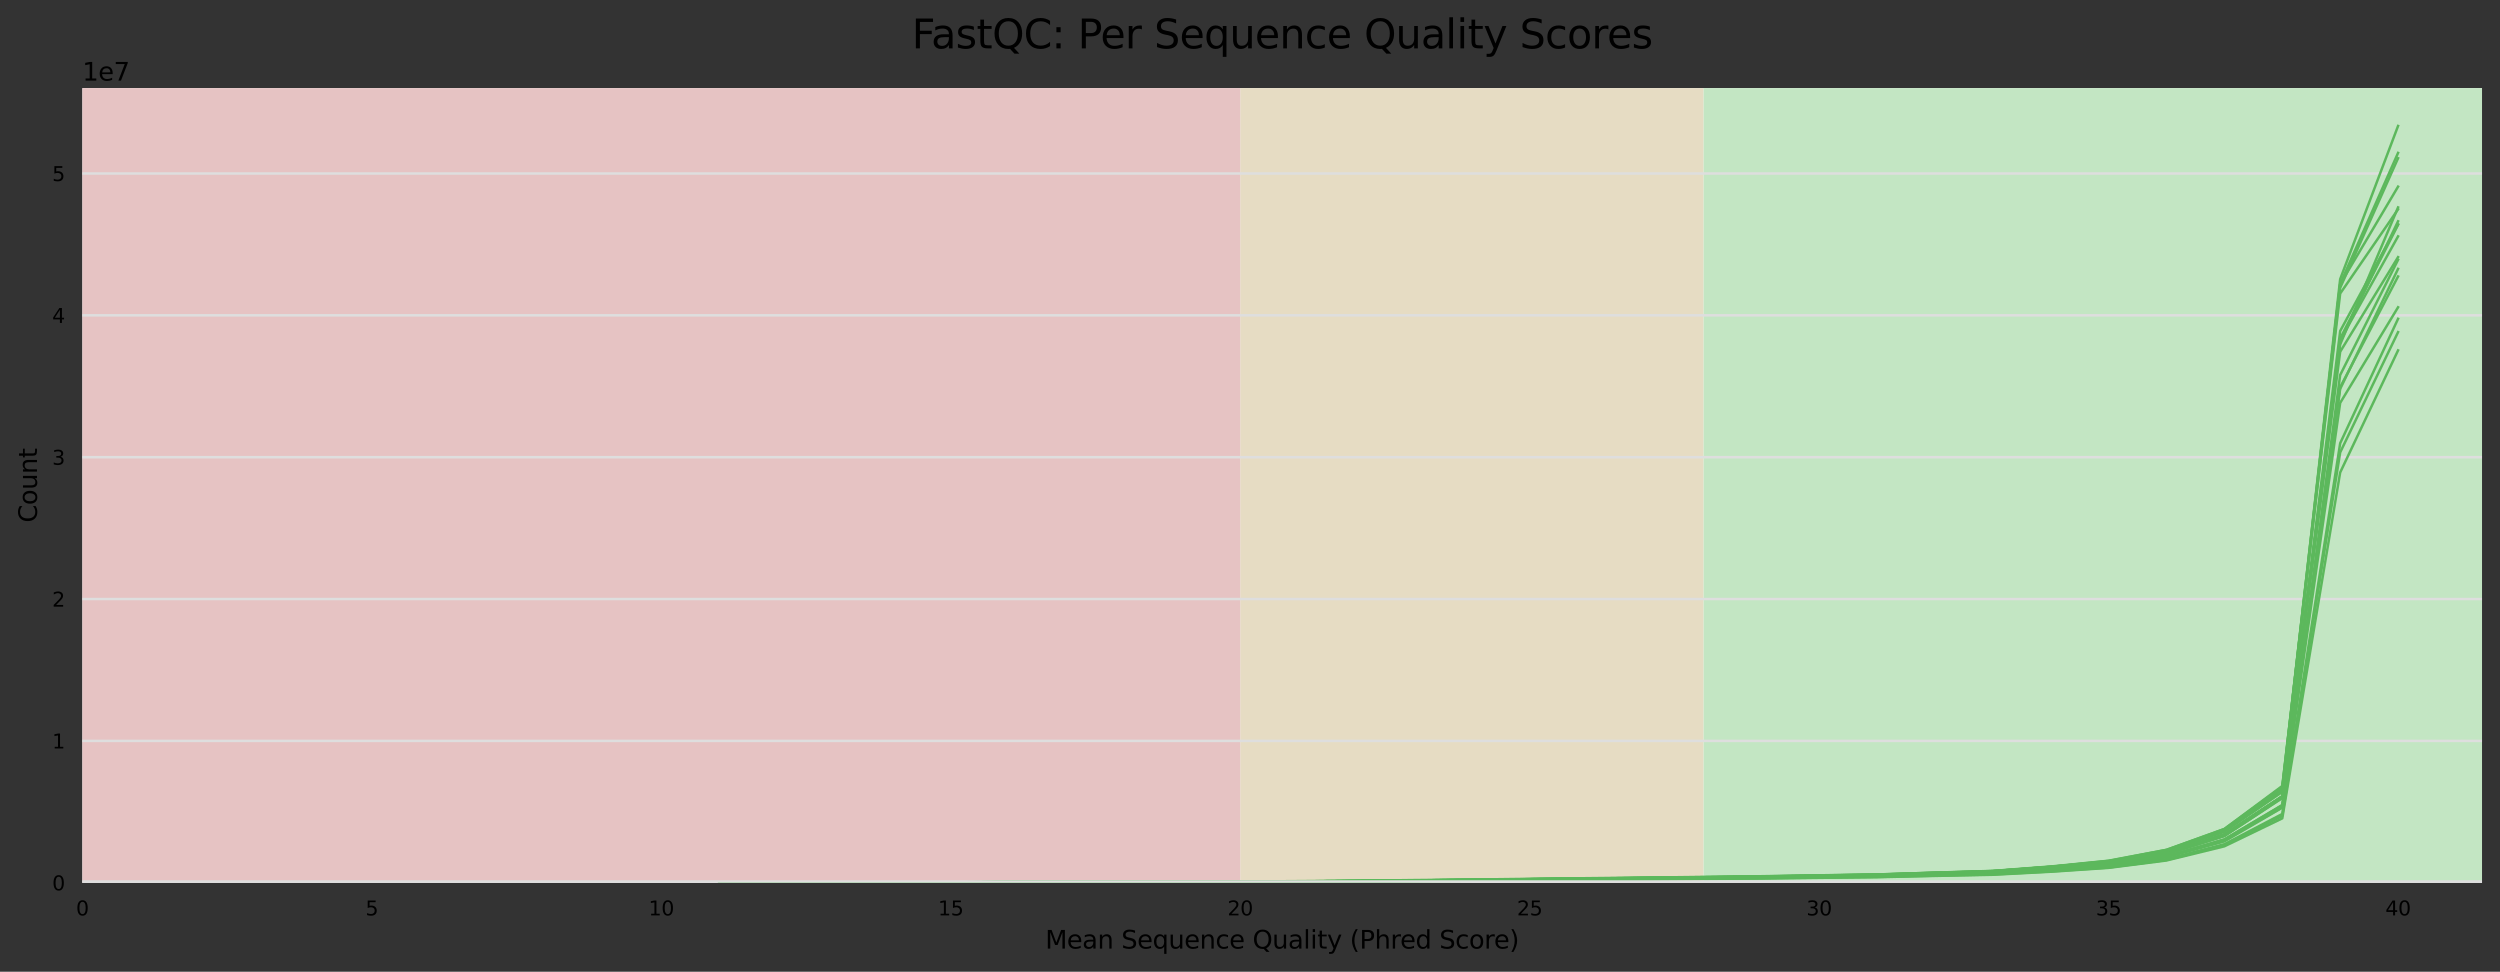 <?xml version="1.0" encoding="utf-8" standalone="no"?>
<!DOCTYPE svg PUBLIC "-//W3C//DTD SVG 1.1//EN"
  "http://www.w3.org/Graphics/SVG/1.1/DTD/svg11.dtd">
<svg xmlns:xlink="http://www.w3.org/1999/xlink" width="1000.358pt" height="388.845pt" viewBox="0 0 1000.358 388.845" xmlns="http://www.w3.org/2000/svg" version="1.1">
 <rect x="0" y="0" width="1000.358" height="388.845" fill="#333333" stroke="none"/>
 <defs>
  <style type="text/css">*{stroke-linejoin: round; stroke-linecap: butt}</style>
 </defs>
 <g id="figure_1">
  <g id="axes_1">
   <g id="patch_1">
    <path d="M 32.968 353.224 
L 993.158 353.224 
L 993.158 35.256 
L 32.968 35.256 
z
" style="fill: #ffffff"/>
   </g>
   <g id="patch_2">
    <path d="M 681.589 353.224 
L 2349.47 353.224 
L 2349.47 35.256 
L 681.589 35.256 
z
" clip-path="url(#p861a01befb)" style="fill: #c3e6c3"/>
   </g>
   <g id="patch_3">
    <path d="M 496.268 353.224 
L 681.589 353.224 
L 681.589 35.256 
L 496.268 35.256 
z
" clip-path="url(#p861a01befb)" style="fill: #e6dcc3"/>
   </g>
   <g id="patch_4">
    <path d="M 32.968 353.224 
L 496.268 353.224 
L 496.268 35.256 
L 32.968 35.256 
z
" clip-path="url(#p861a01befb)" style="fill: #e6c3c3"/>
   </g>
   <g id="matplotlib.axis_1">
    <g id="xtick_1">
     <g id="text_1">
      <!-- 0 -->
      <g transform="translate(30.423 366.303) scale(0.08 -0.08)">
       <defs>
        <path id="DejaVuSans-30" d="M 2034 4250 
Q 1547 4250 1301 3770 
Q 1056 3291 1056 2328 
Q 1056 1369 1301 889 
Q 1547 409 2034 409 
Q 2525 409 2770 889 
Q 3016 1369 3016 2328 
Q 3016 3291 2770 3770 
Q 2525 4250 2034 4250 
z
M 2034 4750 
Q 2819 4750 3233 4129 
Q 3647 3509 3647 2328 
Q 3647 1150 3233 529 
Q 2819 -91 2034 -91 
Q 1250 -91 836 529 
Q 422 1150 422 2328 
Q 422 3509 836 4129 
Q 1250 4750 2034 4750 
z
" transform="scale(0.016)"/>
       </defs>
       <use xlink:href="#DejaVuSans-30"/>
      </g>
     </g>
    </g>
    <g id="xtick_2">
     <g id="text_2">
      <!-- 5 -->
      <g transform="translate(146.248 366.303) scale(0.08 -0.08)">
       <defs>
        <path id="DejaVuSans-35" d="M 691 4666 
L 3169 4666 
L 3169 4134 
L 1269 4134 
L 1269 2991 
Q 1406 3038 1543 3061 
Q 1681 3084 1819 3084 
Q 2600 3084 3056 2656 
Q 3513 2228 3513 1497 
Q 3513 744 3044 326 
Q 2575 -91 1722 -91 
Q 1428 -91 1123 -41 
Q 819 9 494 109 
L 494 744 
Q 775 591 1075 516 
Q 1375 441 1709 441 
Q 2250 441 2565 725 
Q 2881 1009 2881 1497 
Q 2881 1984 2565 2268 
Q 2250 2553 1709 2553 
Q 1456 2553 1204 2497 
Q 953 2441 691 2322 
L 691 4666 
z
" transform="scale(0.016)"/>
       </defs>
       <use xlink:href="#DejaVuSans-35"/>
      </g>
     </g>
    </g>
    <g id="xtick_3">
     <g id="text_3">
      <!-- 10 -->
      <g transform="translate(259.528 366.303) scale(0.08 -0.08)">
       <defs>
        <path id="DejaVuSans-31" d="M 794 531 
L 1825 531 
L 1825 4091 
L 703 3866 
L 703 4441 
L 1819 4666 
L 2450 4666 
L 2450 531 
L 3481 531 
L 3481 0 
L 794 0 
L 794 531 
z
" transform="scale(0.016)"/>
       </defs>
       <use xlink:href="#DejaVuSans-31"/>
       <use xlink:href="#DejaVuSans-30" x="63.623"/>
      </g>
     </g>
    </g>
    <g id="xtick_4">
     <g id="text_4">
      <!-- 15 -->
      <g transform="translate(375.353 366.303) scale(0.08 -0.08)">
       <use xlink:href="#DejaVuSans-31"/>
       <use xlink:href="#DejaVuSans-35" x="63.623"/>
      </g>
     </g>
    </g>
    <g id="xtick_5">
     <g id="text_5">
      <!-- 20 -->
      <g transform="translate(491.178 366.303) scale(0.08 -0.08)">
       <defs>
        <path id="DejaVuSans-32" d="M 1228 531 
L 3431 531 
L 3431 0 
L 469 0 
L 469 531 
Q 828 903 1448 1529 
Q 2069 2156 2228 2338 
Q 2531 2678 2651 2914 
Q 2772 3150 2772 3378 
Q 2772 3750 2511 3984 
Q 2250 4219 1831 4219 
Q 1534 4219 1204 4116 
Q 875 4013 500 3803 
L 500 4441 
Q 881 4594 1212 4672 
Q 1544 4750 1819 4750 
Q 2544 4750 2975 4387 
Q 3406 4025 3406 3419 
Q 3406 3131 3298 2873 
Q 3191 2616 2906 2266 
Q 2828 2175 2409 1742 
Q 1991 1309 1228 531 
z
" transform="scale(0.016)"/>
       </defs>
       <use xlink:href="#DejaVuSans-32"/>
       <use xlink:href="#DejaVuSans-30" x="63.623"/>
      </g>
     </g>
    </g>
    <g id="xtick_6">
     <g id="text_6">
      <!-- 25 -->
      <g transform="translate(607.004 366.303) scale(0.08 -0.08)">
       <use xlink:href="#DejaVuSans-32"/>
       <use xlink:href="#DejaVuSans-35" x="63.623"/>
      </g>
     </g>
    </g>
    <g id="xtick_7">
     <g id="text_7">
      <!-- 30 -->
      <g transform="translate(722.829 366.303) scale(0.08 -0.08)">
       <defs>
        <path id="DejaVuSans-33" d="M 2597 2516 
Q 3050 2419 3304 2112 
Q 3559 1806 3559 1356 
Q 3559 666 3084 287 
Q 2609 -91 1734 -91 
Q 1441 -91 1130 -33 
Q 819 25 488 141 
L 488 750 
Q 750 597 1062 519 
Q 1375 441 1716 441 
Q 2309 441 2620 675 
Q 2931 909 2931 1356 
Q 2931 1769 2642 2001 
Q 2353 2234 1838 2234 
L 1294 2234 
L 1294 2753 
L 1863 2753 
Q 2328 2753 2575 2939 
Q 2822 3125 2822 3475 
Q 2822 3834 2567 4026 
Q 2313 4219 1838 4219 
Q 1578 4219 1281 4162 
Q 984 4106 628 3988 
L 628 4550 
Q 988 4650 1302 4700 
Q 1616 4750 1894 4750 
Q 2613 4750 3031 4423 
Q 3450 4097 3450 3541 
Q 3450 3153 3228 2886 
Q 3006 2619 2597 2516 
z
" transform="scale(0.016)"/>
       </defs>
       <use xlink:href="#DejaVuSans-33"/>
       <use xlink:href="#DejaVuSans-30" x="63.623"/>
      </g>
     </g>
    </g>
    <g id="xtick_8">
     <g id="text_8">
      <!-- 35 -->
      <g transform="translate(838.654 366.303) scale(0.08 -0.08)">
       <use xlink:href="#DejaVuSans-33"/>
       <use xlink:href="#DejaVuSans-35" x="63.623"/>
      </g>
     </g>
    </g>
    <g id="xtick_9">
     <g id="text_9">
      <!-- 40 -->
      <g transform="translate(954.479 366.303) scale(0.08 -0.08)">
       <defs>
        <path id="DejaVuSans-34" d="M 2419 4116 
L 825 1625 
L 2419 1625 
L 2419 4116 
z
M 2253 4666 
L 3047 4666 
L 3047 1625 
L 3713 1625 
L 3713 1100 
L 3047 1100 
L 3047 0 
L 2419 0 
L 2419 1100 
L 313 1100 
L 313 1709 
L 2253 4666 
z
" transform="scale(0.016)"/>
       </defs>
       <use xlink:href="#DejaVuSans-34"/>
       <use xlink:href="#DejaVuSans-30" x="63.623"/>
      </g>
     </g>
    </g>
    <g id="text_10">
     <!-- Mean Sequence Quality (Phred Score) -->
     <g transform="translate(418.271 379.565) scale(0.1 -0.1)">
      <defs>
       <path id="DejaVuSans-4d" d="M 628 4666 
L 1569 4666 
L 2759 1491 
L 3956 4666 
L 4897 4666 
L 4897 0 
L 4281 0 
L 4281 4097 
L 3078 897 
L 2444 897 
L 1241 4097 
L 1241 0 
L 628 0 
L 628 4666 
z
" transform="scale(0.016)"/>
       <path id="DejaVuSans-65" d="M 3597 1894 
L 3597 1613 
L 953 1613 
Q 991 1019 1311 708 
Q 1631 397 2203 397 
Q 2534 397 2845 478 
Q 3156 559 3463 722 
L 3463 178 
Q 3153 47 2828 -22 
Q 2503 -91 2169 -91 
Q 1331 -91 842 396 
Q 353 884 353 1716 
Q 353 2575 817 3079 
Q 1281 3584 2069 3584 
Q 2775 3584 3186 3129 
Q 3597 2675 3597 1894 
z
M 3022 2063 
Q 3016 2534 2758 2815 
Q 2500 3097 2075 3097 
Q 1594 3097 1305 2825 
Q 1016 2553 972 2059 
L 3022 2063 
z
" transform="scale(0.016)"/>
       <path id="DejaVuSans-61" d="M 2194 1759 
Q 1497 1759 1228 1600 
Q 959 1441 959 1056 
Q 959 750 1161 570 
Q 1363 391 1709 391 
Q 2188 391 2477 730 
Q 2766 1069 2766 1631 
L 2766 1759 
L 2194 1759 
z
M 3341 1997 
L 3341 0 
L 2766 0 
L 2766 531 
Q 2569 213 2275 61 
Q 1981 -91 1556 -91 
Q 1019 -91 701 211 
Q 384 513 384 1019 
Q 384 1609 779 1909 
Q 1175 2209 1959 2209 
L 2766 2209 
L 2766 2266 
Q 2766 2663 2505 2880 
Q 2244 3097 1772 3097 
Q 1472 3097 1187 3025 
Q 903 2953 641 2809 
L 641 3341 
Q 956 3463 1253 3523 
Q 1550 3584 1831 3584 
Q 2591 3584 2966 3190 
Q 3341 2797 3341 1997 
z
" transform="scale(0.016)"/>
       <path id="DejaVuSans-6e" d="M 3513 2113 
L 3513 0 
L 2938 0 
L 2938 2094 
Q 2938 2591 2744 2837 
Q 2550 3084 2163 3084 
Q 1697 3084 1428 2787 
Q 1159 2491 1159 1978 
L 1159 0 
L 581 0 
L 581 3500 
L 1159 3500 
L 1159 2956 
Q 1366 3272 1645 3428 
Q 1925 3584 2291 3584 
Q 2894 3584 3203 3211 
Q 3513 2838 3513 2113 
z
" transform="scale(0.016)"/>
       <path id="DejaVuSans-20" transform="scale(0.016)"/>
       <path id="DejaVuSans-53" d="M 3425 4513 
L 3425 3897 
Q 3066 4069 2747 4153 
Q 2428 4238 2131 4238 
Q 1616 4238 1336 4038 
Q 1056 3838 1056 3469 
Q 1056 3159 1242 3001 
Q 1428 2844 1947 2747 
L 2328 2669 
Q 3034 2534 3370 2195 
Q 3706 1856 3706 1288 
Q 3706 609 3251 259 
Q 2797 -91 1919 -91 
Q 1588 -91 1214 -16 
Q 841 59 441 206 
L 441 856 
Q 825 641 1194 531 
Q 1563 422 1919 422 
Q 2459 422 2753 634 
Q 3047 847 3047 1241 
Q 3047 1584 2836 1778 
Q 2625 1972 2144 2069 
L 1759 2144 
Q 1053 2284 737 2584 
Q 422 2884 422 3419 
Q 422 4038 858 4394 
Q 1294 4750 2059 4750 
Q 2388 4750 2728 4690 
Q 3069 4631 3425 4513 
z
" transform="scale(0.016)"/>
       <path id="DejaVuSans-71" d="M 947 1747 
Q 947 1113 1208 752 
Q 1469 391 1925 391 
Q 2381 391 2643 752 
Q 2906 1113 2906 1747 
Q 2906 2381 2643 2742 
Q 2381 3103 1925 3103 
Q 1469 3103 1208 2742 
Q 947 2381 947 1747 
z
M 2906 525 
Q 2725 213 2448 61 
Q 2172 -91 1784 -91 
Q 1150 -91 751 415 
Q 353 922 353 1747 
Q 353 2572 751 3078 
Q 1150 3584 1784 3584 
Q 2172 3584 2448 3432 
Q 2725 3281 2906 2969 
L 2906 3500 
L 3481 3500 
L 3481 -1331 
L 2906 -1331 
L 2906 525 
z
" transform="scale(0.016)"/>
       <path id="DejaVuSans-75" d="M 544 1381 
L 544 3500 
L 1119 3500 
L 1119 1403 
Q 1119 906 1312 657 
Q 1506 409 1894 409 
Q 2359 409 2629 706 
Q 2900 1003 2900 1516 
L 2900 3500 
L 3475 3500 
L 3475 0 
L 2900 0 
L 2900 538 
Q 2691 219 2414 64 
Q 2138 -91 1772 -91 
Q 1169 -91 856 284 
Q 544 659 544 1381 
z
M 1991 3584 
L 1991 3584 
z
" transform="scale(0.016)"/>
       <path id="DejaVuSans-63" d="M 3122 3366 
L 3122 2828 
Q 2878 2963 2633 3030 
Q 2388 3097 2138 3097 
Q 1578 3097 1268 2742 
Q 959 2388 959 1747 
Q 959 1106 1268 751 
Q 1578 397 2138 397 
Q 2388 397 2633 464 
Q 2878 531 3122 666 
L 3122 134 
Q 2881 22 2623 -34 
Q 2366 -91 2075 -91 
Q 1284 -91 818 406 
Q 353 903 353 1747 
Q 353 2603 823 3093 
Q 1294 3584 2113 3584 
Q 2378 3584 2631 3529 
Q 2884 3475 3122 3366 
z
" transform="scale(0.016)"/>
       <path id="DejaVuSans-51" d="M 2522 4238 
Q 1834 4238 1429 3725 
Q 1025 3213 1025 2328 
Q 1025 1447 1429 934 
Q 1834 422 2522 422 
Q 3209 422 3611 934 
Q 4013 1447 4013 2328 
Q 4013 3213 3611 3725 
Q 3209 4238 2522 4238 
z
M 3406 84 
L 4238 -825 
L 3475 -825 
L 2784 -78 
Q 2681 -84 2626 -87 
Q 2572 -91 2522 -91 
Q 1538 -91 948 567 
Q 359 1225 359 2328 
Q 359 3434 948 4092 
Q 1538 4750 2522 4750 
Q 3503 4750 4090 4092 
Q 4678 3434 4678 2328 
Q 4678 1516 4351 937 
Q 4025 359 3406 84 
z
" transform="scale(0.016)"/>
       <path id="DejaVuSans-6c" d="M 603 4863 
L 1178 4863 
L 1178 0 
L 603 0 
L 603 4863 
z
" transform="scale(0.016)"/>
       <path id="DejaVuSans-69" d="M 603 3500 
L 1178 3500 
L 1178 0 
L 603 0 
L 603 3500 
z
M 603 4863 
L 1178 4863 
L 1178 4134 
L 603 4134 
L 603 4863 
z
" transform="scale(0.016)"/>
       <path id="DejaVuSans-74" d="M 1172 4494 
L 1172 3500 
L 2356 3500 
L 2356 3053 
L 1172 3053 
L 1172 1153 
Q 1172 725 1289 603 
Q 1406 481 1766 481 
L 2356 481 
L 2356 0 
L 1766 0 
Q 1100 0 847 248 
Q 594 497 594 1153 
L 594 3053 
L 172 3053 
L 172 3500 
L 594 3500 
L 594 4494 
L 1172 4494 
z
" transform="scale(0.016)"/>
       <path id="DejaVuSans-79" d="M 2059 -325 
Q 1816 -950 1584 -1140 
Q 1353 -1331 966 -1331 
L 506 -1331 
L 506 -850 
L 844 -850 
Q 1081 -850 1212 -737 
Q 1344 -625 1503 -206 
L 1606 56 
L 191 3500 
L 800 3500 
L 1894 763 
L 2988 3500 
L 3597 3500 
L 2059 -325 
z
" transform="scale(0.016)"/>
       <path id="DejaVuSans-28" d="M 1984 4856 
Q 1566 4138 1362 3434 
Q 1159 2731 1159 2009 
Q 1159 1288 1364 580 
Q 1569 -128 1984 -844 
L 1484 -844 
Q 1016 -109 783 600 
Q 550 1309 550 2009 
Q 550 2706 781 3412 
Q 1013 4119 1484 4856 
L 1984 4856 
z
" transform="scale(0.016)"/>
       <path id="DejaVuSans-50" d="M 1259 4147 
L 1259 2394 
L 2053 2394 
Q 2494 2394 2734 2622 
Q 2975 2850 2975 3272 
Q 2975 3691 2734 3919 
Q 2494 4147 2053 4147 
L 1259 4147 
z
M 628 4666 
L 2053 4666 
Q 2838 4666 3239 4311 
Q 3641 3956 3641 3272 
Q 3641 2581 3239 2228 
Q 2838 1875 2053 1875 
L 1259 1875 
L 1259 0 
L 628 0 
L 628 4666 
z
" transform="scale(0.016)"/>
       <path id="DejaVuSans-68" d="M 3513 2113 
L 3513 0 
L 2938 0 
L 2938 2094 
Q 2938 2591 2744 2837 
Q 2550 3084 2163 3084 
Q 1697 3084 1428 2787 
Q 1159 2491 1159 1978 
L 1159 0 
L 581 0 
L 581 4863 
L 1159 4863 
L 1159 2956 
Q 1366 3272 1645 3428 
Q 1925 3584 2291 3584 
Q 2894 3584 3203 3211 
Q 3513 2838 3513 2113 
z
" transform="scale(0.016)"/>
       <path id="DejaVuSans-72" d="M 2631 2963 
Q 2534 3019 2420 3045 
Q 2306 3072 2169 3072 
Q 1681 3072 1420 2755 
Q 1159 2438 1159 1844 
L 1159 0 
L 581 0 
L 581 3500 
L 1159 3500 
L 1159 2956 
Q 1341 3275 1631 3429 
Q 1922 3584 2338 3584 
Q 2397 3584 2469 3576 
Q 2541 3569 2628 3553 
L 2631 2963 
z
" transform="scale(0.016)"/>
       <path id="DejaVuSans-64" d="M 2906 2969 
L 2906 4863 
L 3481 4863 
L 3481 0 
L 2906 0 
L 2906 525 
Q 2725 213 2448 61 
Q 2172 -91 1784 -91 
Q 1150 -91 751 415 
Q 353 922 353 1747 
Q 353 2572 751 3078 
Q 1150 3584 1784 3584 
Q 2172 3584 2448 3432 
Q 2725 3281 2906 2969 
z
M 947 1747 
Q 947 1113 1208 752 
Q 1469 391 1925 391 
Q 2381 391 2643 752 
Q 2906 1113 2906 1747 
Q 2906 2381 2643 2742 
Q 2381 3103 1925 3103 
Q 1469 3103 1208 2742 
Q 947 2381 947 1747 
z
" transform="scale(0.016)"/>
       <path id="DejaVuSans-6f" d="M 1959 3097 
Q 1497 3097 1228 2736 
Q 959 2375 959 1747 
Q 959 1119 1226 758 
Q 1494 397 1959 397 
Q 2419 397 2687 759 
Q 2956 1122 2956 1747 
Q 2956 2369 2687 2733 
Q 2419 3097 1959 3097 
z
M 1959 3584 
Q 2709 3584 3137 3096 
Q 3566 2609 3566 1747 
Q 3566 888 3137 398 
Q 2709 -91 1959 -91 
Q 1206 -91 779 398 
Q 353 888 353 1747 
Q 353 2609 779 3096 
Q 1206 3584 1959 3584 
z
" transform="scale(0.016)"/>
       <path id="DejaVuSans-29" d="M 513 4856 
L 1013 4856 
Q 1481 4119 1714 3412 
Q 1947 2706 1947 2009 
Q 1947 1309 1714 600 
Q 1481 -109 1013 -844 
L 513 -844 
Q 928 -128 1133 580 
Q 1338 1288 1338 2009 
Q 1338 2731 1133 3434 
Q 928 4138 513 4856 
z
" transform="scale(0.016)"/>
      </defs>
      <use xlink:href="#DejaVuSans-4d"/>
      <use xlink:href="#DejaVuSans-65" x="86.279"/>
      <use xlink:href="#DejaVuSans-61" x="147.803"/>
      <use xlink:href="#DejaVuSans-6e" x="209.082"/>
      <use xlink:href="#DejaVuSans-20" x="272.461"/>
      <use xlink:href="#DejaVuSans-53" x="304.248"/>
      <use xlink:href="#DejaVuSans-65" x="367.725"/>
      <use xlink:href="#DejaVuSans-71" x="429.248"/>
      <use xlink:href="#DejaVuSans-75" x="492.725"/>
      <use xlink:href="#DejaVuSans-65" x="556.104"/>
      <use xlink:href="#DejaVuSans-6e" x="617.627"/>
      <use xlink:href="#DejaVuSans-63" x="681.006"/>
      <use xlink:href="#DejaVuSans-65" x="735.986"/>
      <use xlink:href="#DejaVuSans-20" x="797.51"/>
      <use xlink:href="#DejaVuSans-51" x="829.297"/>
      <use xlink:href="#DejaVuSans-75" x="908.008"/>
      <use xlink:href="#DejaVuSans-61" x="971.387"/>
      <use xlink:href="#DejaVuSans-6c" x="1032.666"/>
      <use xlink:href="#DejaVuSans-69" x="1060.449"/>
      <use xlink:href="#DejaVuSans-74" x="1088.232"/>
      <use xlink:href="#DejaVuSans-79" x="1127.441"/>
      <use xlink:href="#DejaVuSans-20" x="1186.621"/>
      <use xlink:href="#DejaVuSans-28" x="1218.408"/>
      <use xlink:href="#DejaVuSans-50" x="1257.422"/>
      <use xlink:href="#DejaVuSans-68" x="1317.725"/>
      <use xlink:href="#DejaVuSans-72" x="1381.104"/>
      <use xlink:href="#DejaVuSans-65" x="1419.967"/>
      <use xlink:href="#DejaVuSans-64" x="1481.49"/>
      <use xlink:href="#DejaVuSans-20" x="1544.967"/>
      <use xlink:href="#DejaVuSans-53" x="1576.754"/>
      <use xlink:href="#DejaVuSans-63" x="1640.23"/>
      <use xlink:href="#DejaVuSans-6f" x="1695.211"/>
      <use xlink:href="#DejaVuSans-72" x="1756.393"/>
      <use xlink:href="#DejaVuSans-65" x="1795.256"/>
      <use xlink:href="#DejaVuSans-29" x="1856.779"/>
     </g>
    </g>
   </g>
   <g id="matplotlib.axis_2">
    <g id="ytick_1">
     <g id="line2d_1">
      <path d="M 32.968 353.224 
L 993.158 353.224 
" clip-path="url(#p861a01befb)" style="fill: none; stroke: #dedede; stroke-linecap: square"/>
     </g>
     <g id="text_11">
      <!-- 0 -->
      <g transform="translate(20.878 356.263) scale(0.08 -0.08)">
       <use xlink:href="#DejaVuSans-30"/>
      </g>
     </g>
    </g>
    <g id="ytick_2">
     <g id="line2d_2">
      <path d="M 32.968 296.463 
L 993.158 296.463 
" clip-path="url(#p861a01befb)" style="fill: none; stroke: #dedede; stroke-linecap: square"/>
     </g>
     <g id="text_12">
      <!-- 1 -->
      <g transform="translate(20.878 299.503) scale(0.08 -0.08)">
       <use xlink:href="#DejaVuSans-31"/>
      </g>
     </g>
    </g>
    <g id="ytick_3">
     <g id="line2d_3">
      <path d="M 32.968 239.703 
L 993.158 239.703 
" clip-path="url(#p861a01befb)" style="fill: none; stroke: #dedede; stroke-linecap: square"/>
     </g>
     <g id="text_13">
      <!-- 2 -->
      <g transform="translate(20.878 242.742) scale(0.08 -0.08)">
       <use xlink:href="#DejaVuSans-32"/>
      </g>
     </g>
    </g>
    <g id="ytick_4">
     <g id="line2d_4">
      <path d="M 32.968 182.942 
L 993.158 182.942 
" clip-path="url(#p861a01befb)" style="fill: none; stroke: #dedede; stroke-linecap: square"/>
     </g>
     <g id="text_14">
      <!-- 3 -->
      <g transform="translate(20.878 185.982) scale(0.08 -0.08)">
       <use xlink:href="#DejaVuSans-33"/>
      </g>
     </g>
    </g>
    <g id="ytick_5">
     <g id="line2d_5">
      <path d="M 32.968 126.182 
L 993.158 126.182 
" clip-path="url(#p861a01befb)" style="fill: none; stroke: #dedede; stroke-linecap: square"/>
     </g>
     <g id="text_15">
      <!-- 4 -->
      <g transform="translate(20.878 129.221) scale(0.08 -0.08)">
       <use xlink:href="#DejaVuSans-34"/>
      </g>
     </g>
    </g>
    <g id="ytick_6">
     <g id="line2d_6">
      <path d="M 32.968 69.421 
L 993.158 69.421 
" clip-path="url(#p861a01befb)" style="fill: none; stroke: #dedede; stroke-linecap: square"/>
     </g>
     <g id="text_16">
      <!-- 5 -->
      <g transform="translate(20.878 72.461) scale(0.08 -0.08)">
       <use xlink:href="#DejaVuSans-35"/>
      </g>
     </g>
    </g>
    <g id="text_17">
     <!-- Count -->
     <g transform="translate(14.798 209.088) rotate(-90) scale(0.1 -0.1)">
      <defs>
       <path id="DejaVuSans-43" d="M 4122 4306 
L 4122 3641 
Q 3803 3938 3442 4084 
Q 3081 4231 2675 4231 
Q 1875 4231 1450 3742 
Q 1025 3253 1025 2328 
Q 1025 1406 1450 917 
Q 1875 428 2675 428 
Q 3081 428 3442 575 
Q 3803 722 4122 1019 
L 4122 359 
Q 3791 134 3420 21 
Q 3050 -91 2638 -91 
Q 1578 -91 968 557 
Q 359 1206 359 2328 
Q 359 3453 968 4101 
Q 1578 4750 2638 4750 
Q 3056 4750 3426 4639 
Q 3797 4528 4122 4306 
z
" transform="scale(0.016)"/>
      </defs>
      <use xlink:href="#DejaVuSans-43"/>
      <use xlink:href="#DejaVuSans-6f" x="69.824"/>
      <use xlink:href="#DejaVuSans-75" x="131.006"/>
      <use xlink:href="#DejaVuSans-6e" x="194.385"/>
      <use xlink:href="#DejaVuSans-74" x="257.764"/>
     </g>
    </g>
    <g id="text_18">
     <!-- 1e7 -->
     <g transform="translate(32.968 32.256) scale(0.1 -0.1)">
      <defs>
       <path id="DejaVuSans-37" d="M 525 4666 
L 3525 4666 
L 3525 4397 
L 1831 0 
L 1172 0 
L 2766 4134 
L 525 4134 
L 525 4666 
z
" transform="scale(0.016)"/>
      </defs>
      <use xlink:href="#DejaVuSans-31"/>
      <use xlink:href="#DejaVuSans-65" x="63.623"/>
      <use xlink:href="#DejaVuSans-37" x="125.146"/>
     </g>
    </g>
   </g>
   <g id="line2d_7">
    <path d="M 310.948 353.224 
L 334.113 353.222 
L 357.278 353.197 
L 380.443 353.102 
L 403.608 352.962 
L 426.773 352.895 
L 449.938 352.907 
L 473.103 352.878 
L 496.268 352.807 
L 519.434 352.678 
L 542.599 352.537 
L 565.764 352.298 
L 588.929 352.099 
L 612.094 351.827 
L 635.259 351.593 
L 658.424 351.363 
L 681.589 351.121 
L 704.754 350.858 
L 727.919 350.52 
L 751.084 350.176 
L 774.249 349.499 
L 797.414 348.886 
L 820.579 347.321 
L 843.744 345.319 
L 866.909 341.418 
L 890.074 333.927 
L 913.239 318.621 
L 936.404 132.454 
L 959.569 89.765 
" clip-path="url(#p861a01befb)" style="fill: none; stroke: #5cb85c; stroke-linecap: square"/>
   </g>
   <g id="line2d_8">
    <path d="M 310.948 353.224 
L 334.113 353.222 
L 357.278 353.199 
L 380.443 353.11 
L 403.608 352.982 
L 426.773 352.927 
L 449.938 352.937 
L 473.103 352.912 
L 496.268 352.842 
L 519.434 352.717 
L 542.599 352.581 
L 565.764 352.349 
L 588.929 352.15 
L 612.094 351.89 
L 635.259 351.657 
L 658.424 351.428 
L 681.589 351.184 
L 704.754 350.923 
L 727.919 350.573 
L 751.084 350.241 
L 774.249 349.561 
L 797.414 348.933 
L 820.579 347.376 
L 843.744 345.333 
L 866.909 341.444 
L 890.074 333.938 
L 913.239 318.653 
L 936.404 136.936 
L 959.569 88.55 
" clip-path="url(#p861a01befb)" style="fill: none; stroke: #5cb85c; stroke-linecap: square"/>
   </g>
   <g id="line2d_9">
    <path d="M 310.948 353.224 
L 334.113 353.222 
L 357.278 353.2 
L 380.443 353.111 
L 403.608 352.983 
L 426.773 352.923 
L 449.938 352.935 
L 473.103 352.92 
L 496.268 352.863 
L 519.434 352.752 
L 542.599 352.628 
L 565.764 352.422 
L 588.929 352.25 
L 612.094 352.019 
L 635.259 351.806 
L 658.424 351.609 
L 681.589 351.375 
L 704.754 351.142 
L 727.919 350.824 
L 751.084 350.519 
L 774.249 349.913 
L 797.414 349.343 
L 820.579 347.94 
L 843.744 346.153 
L 866.909 342.668 
L 890.074 335.898 
L 913.239 322.147 
L 936.404 154.941 
L 959.569 110.621 
" clip-path="url(#p861a01befb)" style="fill: none; stroke: #5cb85c; stroke-linecap: square"/>
   </g>
   <g id="line2d_10">
    <path d="M 310.948 353.224 
L 334.113 353.222 
L 357.278 353.196 
L 380.443 353.093 
L 403.608 352.949 
L 426.773 352.891 
L 449.938 352.912 
L 473.103 352.891 
L 496.268 352.823 
L 519.434 352.704 
L 542.599 352.569 
L 565.764 352.34 
L 588.929 352.129 
L 612.094 351.862 
L 635.259 351.594 
L 658.424 351.36 
L 681.589 351.081 
L 704.754 350.819 
L 727.919 350.419 
L 751.084 350.064 
L 774.249 349.322 
L 797.414 348.609 
L 820.579 346.84 
L 843.744 344.473 
L 866.909 340.074 
L 890.074 331.703 
L 913.239 314.486 
L 936.404 117.461 
L 959.569 83.745 
" clip-path="url(#p861a01befb)" style="fill: none; stroke: #5cb85c; stroke-linecap: square"/>
   </g>
   <g id="line2d_11">
    <path d="M 310.948 353.224 
L 334.113 353.222 
L 357.278 353.204 
L 380.443 353.129 
L 403.608 353.016 
L 426.773 352.959 
L 449.938 352.968 
L 473.103 352.949 
L 496.268 352.889 
L 519.434 352.783 
L 542.599 352.661 
L 565.764 352.457 
L 588.929 352.286 
L 612.094 352.056 
L 635.259 351.853 
L 658.424 351.639 
L 681.589 351.421 
L 704.754 351.194 
L 727.919 350.888 
L 751.084 350.593 
L 774.249 349.996 
L 797.414 349.462 
L 820.579 348.07 
L 843.744 346.313 
L 866.909 342.873 
L 890.074 336.304 
L 913.239 323.017 
L 936.404 150.052 
L 959.569 103.959 
" clip-path="url(#p861a01befb)" style="fill: none; stroke: #5cb85c; stroke-linecap: square"/>
   </g>
   <g id="line2d_12">
    <path d="M 287.783 353.224 
L 310.948 353.224 
L 334.113 353.222 
L 357.278 353.197 
L 380.443 353.093 
L 403.608 352.941 
L 426.773 352.872 
L 449.938 352.896 
L 473.103 352.882 
L 496.268 352.812 
L 519.434 352.687 
L 542.599 352.539 
L 565.764 352.294 
L 588.929 352.084 
L 612.094 351.801 
L 635.259 351.545 
L 658.424 351.296 
L 681.589 351.034 
L 704.754 350.754 
L 727.919 350.365 
L 751.084 349.995 
L 774.249 349.282 
L 797.414 348.601 
L 820.579 346.906 
L 843.744 344.725 
L 866.909 340.508 
L 890.074 332.422 
L 913.239 316.029 
L 936.404 111.699 
L 959.569 50.397 
" clip-path="url(#p861a01befb)" style="fill: none; stroke: #5cb85c; stroke-linecap: square"/>
   </g>
   <g id="line2d_13">
    <path d="M 310.948 353.224 
L 334.113 353.223 
L 357.278 353.209 
L 380.443 353.148 
L 403.608 353.06 
L 426.773 353.012 
L 449.938 353.013 
L 473.103 352.988 
L 496.268 352.934 
L 519.434 352.842 
L 542.599 352.735 
L 565.764 352.562 
L 588.929 352.41 
L 612.094 352.209 
L 635.259 352.023 
L 658.424 351.854 
L 681.589 351.654 
L 704.754 351.458 
L 727.919 351.182 
L 751.084 350.917 
L 774.249 350.397 
L 797.414 349.921 
L 820.579 348.71 
L 843.744 347.143 
L 866.909 344.121 
L 890.074 338.259 
L 913.239 326.486 
L 936.404 181.027 
L 959.569 132.895 
" clip-path="url(#p861a01befb)" style="fill: none; stroke: #5cb85c; stroke-linecap: square"/>
   </g>
   <g id="line2d_14">
    <path d="M 310.948 353.224 
L 334.113 353.221 
L 357.278 353.189 
L 380.443 353.063 
L 403.608 352.895 
L 426.773 352.823 
L 449.938 352.861 
L 473.103 352.851 
L 496.268 352.788 
L 519.434 352.66 
L 542.599 352.527 
L 565.764 352.286 
L 588.929 352.084 
L 612.094 351.821 
L 635.259 351.589 
L 658.424 351.362 
L 681.589 351.115 
L 704.754 350.863 
L 727.919 350.503 
L 751.084 350.17 
L 774.249 349.502 
L 797.414 348.888 
L 820.579 347.315 
L 843.744 345.287 
L 866.909 341.417 
L 890.074 333.957 
L 913.239 318.782 
L 936.404 136.173 
L 959.569 94.572 
" clip-path="url(#p861a01befb)" style="fill: none; stroke: #5cb85c; stroke-linecap: square"/>
   </g>
   <g id="line2d_15">
    <path d="M 310.948 353.224 
L 334.113 353.222 
L 357.278 353.2 
L 380.443 353.111 
L 403.608 352.98 
L 426.773 352.915 
L 449.938 352.924 
L 473.103 352.9 
L 496.268 352.836 
L 519.434 352.709 
L 542.599 352.578 
L 565.764 352.347 
L 588.929 352.154 
L 612.094 351.91 
L 635.259 351.672 
L 658.424 351.458 
L 681.589 351.224 
L 704.754 350.979 
L 727.919 350.649 
L 751.084 350.317 
L 774.249 349.678 
L 797.414 349.079 
L 820.579 347.562 
L 843.744 345.623 
L 866.909 341.869 
L 890.074 334.546 
L 913.239 319.348 
L 936.404 135.479 
L 959.569 89.935 
" clip-path="url(#p861a01befb)" style="fill: none; stroke: #5cb85c; stroke-linecap: square"/>
   </g>
   <g id="line2d_16">
    <path d="M 310.948 353.224 
L 334.113 353.222 
L 357.278 353.197 
L 380.443 353.094 
L 403.608 352.944 
L 426.773 352.879 
L 449.938 352.902 
L 473.103 352.882 
L 496.268 352.808 
L 519.434 352.676 
L 542.599 352.535 
L 565.764 352.282 
L 588.929 352.069 
L 612.094 351.79 
L 635.259 351.534 
L 658.424 351.29 
L 681.589 351.019 
L 704.754 350.741 
L 727.919 350.347 
L 751.084 349.993 
L 774.249 349.239 
L 797.414 348.568 
L 820.579 346.832 
L 843.744 344.629 
L 866.909 340.338 
L 890.074 332.059 
L 913.239 315.453 
L 936.404 113.596 
L 959.569 61.183 
" clip-path="url(#p861a01befb)" style="fill: none; stroke: #5cb85c; stroke-linecap: square"/>
   </g>
   <g id="line2d_17">
    <path d="M 310.948 353.224 
L 334.113 353.221 
L 357.278 353.195 
L 380.443 353.092 
L 403.608 352.945 
L 426.773 352.88 
L 449.938 352.902 
L 473.103 352.885 
L 496.268 352.825 
L 519.434 352.708 
L 542.599 352.582 
L 565.764 352.358 
L 588.929 352.177 
L 612.094 351.937 
L 635.259 351.726 
L 658.424 351.518 
L 681.589 351.304 
L 704.754 351.073 
L 727.919 350.748 
L 751.084 350.449 
L 774.249 349.855 
L 797.414 349.3 
L 820.579 347.889 
L 843.744 346.097 
L 866.909 342.608 
L 890.074 335.9 
L 913.239 322.147 
L 936.404 155.624 
L 959.569 107.581 
" clip-path="url(#p861a01befb)" style="fill: none; stroke: #5cb85c; stroke-linecap: square"/>
   </g>
   <g id="line2d_18">
    <path d="M 310.948 353.224 
L 334.113 353.222 
L 357.278 353.196 
L 380.443 353.095 
L 403.608 352.95 
L 426.773 352.89 
L 449.938 352.913 
L 473.103 352.899 
L 496.268 352.84 
L 519.434 352.726 
L 542.599 352.601 
L 565.764 352.389 
L 588.929 352.208 
L 612.094 351.98 
L 635.259 351.777 
L 658.424 351.575 
L 681.589 351.362 
L 704.754 351.144 
L 727.919 350.839 
L 751.084 350.548 
L 774.249 349.974 
L 797.414 349.437 
L 820.579 348.099 
L 843.744 346.363 
L 866.909 343.039 
L 890.074 336.672 
L 913.239 323.172 
L 936.404 161.219 
L 959.569 122.951 
" clip-path="url(#p861a01befb)" style="fill: none; stroke: #5cb85c; stroke-linecap: square"/>
   </g>
   <g id="line2d_19">
    <path d="M 287.783 353.224 
L 310.948 353.224 
L 334.113 353.221 
L 357.278 353.193 
L 380.443 353.08 
L 403.608 352.92 
L 426.773 352.848 
L 449.938 352.868 
L 473.103 352.85 
L 496.268 352.783 
L 519.434 352.655 
L 542.599 352.514 
L 565.764 352.277 
L 588.929 352.072 
L 612.094 351.813 
L 635.259 351.567 
L 658.424 351.337 
L 681.589 351.089 
L 704.754 350.824 
L 727.919 350.454 
L 751.084 350.115 
L 774.249 349.442 
L 797.414 348.804 
L 820.579 347.245 
L 843.744 345.208 
L 866.909 341.299 
L 890.074 333.827 
L 913.239 318.618 
L 936.404 137.811 
L 959.569 82.988 
" clip-path="url(#p861a01befb)" style="fill: none; stroke: #5cb85c; stroke-linecap: square"/>
   </g>
   <g id="line2d_20">
    <path d="M 287.783 353.224 
L 310.948 353.224 
L 334.113 353.221 
L 357.278 353.198 
L 380.443 353.109 
L 403.608 352.975 
L 426.773 352.917 
L 449.938 352.924 
L 473.103 352.898 
L 496.268 352.832 
L 519.434 352.714 
L 542.599 352.582 
L 565.764 352.352 
L 588.929 352.158 
L 612.094 351.904 
L 635.259 351.675 
L 658.424 351.452 
L 681.589 351.223 
L 704.754 350.972 
L 727.919 350.628 
L 751.084 350.305 
L 774.249 349.657 
L 797.414 349.044 
L 820.579 347.528 
L 843.744 345.554 
L 866.909 341.759 
L 890.074 334.46 
L 913.239 319.176 
L 936.404 140.743 
L 959.569 102.888 
" clip-path="url(#p861a01befb)" style="fill: none; stroke: #5cb85c; stroke-linecap: square"/>
   </g>
   <g id="line2d_21">
    <path d="M 287.783 353.224 
L 310.948 353.224 
L 334.113 353.222 
L 357.278 353.198 
L 380.443 353.101 
L 403.608 352.96 
L 426.773 352.895 
L 449.938 352.903 
L 473.103 352.878 
L 496.268 352.808 
L 519.434 352.678 
L 542.599 352.532 
L 565.764 352.284 
L 588.929 352.06 
L 612.094 351.78 
L 635.259 351.507 
L 658.424 351.259 
L 681.589 350.969 
L 704.754 350.688 
L 727.919 350.298 
L 751.084 349.929 
L 774.249 349.173 
L 797.414 348.482 
L 820.579 346.717 
L 843.744 344.406 
L 866.909 340.04 
L 890.074 331.718 
L 913.239 314.867 
L 936.404 113.735 
L 959.569 74.683 
" clip-path="url(#p861a01befb)" style="fill: none; stroke: #5cb85c; stroke-linecap: square"/>
   </g>
   <g id="line2d_22">
    <path d="M 310.948 353.224 
L 334.113 353.222 
L 357.278 353.204 
L 380.443 353.133 
L 403.608 353.028 
L 426.773 352.978 
L 449.938 352.983 
L 473.103 352.958 
L 496.268 352.901 
L 519.434 352.799 
L 542.599 352.687 
L 565.764 352.49 
L 588.929 352.325 
L 612.094 352.105 
L 635.259 351.908 
L 658.424 351.725 
L 681.589 351.525 
L 704.754 351.315 
L 727.919 351.033 
L 751.084 350.758 
L 774.249 350.228 
L 797.414 349.74 
L 820.579 348.479 
L 843.744 346.877 
L 866.909 343.753 
L 890.074 337.795 
L 913.239 325.703 
L 936.404 177.363 
L 959.569 127.57 
" clip-path="url(#p861a01befb)" style="fill: none; stroke: #5cb85c; stroke-linecap: square"/>
   </g>
   <g id="line2d_23">
    <path d="M 310.948 353.224 
L 334.113 353.221 
L 357.278 353.186 
L 380.443 353.058 
L 403.608 352.878 
L 426.773 352.789 
L 449.938 352.814 
L 473.103 352.796 
L 496.268 352.726 
L 519.434 352.583 
L 542.599 352.424 
L 565.764 352.158 
L 588.929 351.941 
L 612.094 351.66 
L 635.259 351.403 
L 658.424 351.163 
L 681.589 350.892 
L 704.754 350.613 
L 727.919 350.247 
L 751.084 349.903 
L 774.249 349.197 
L 797.414 348.536 
L 820.579 346.883 
L 843.744 344.787 
L 866.909 340.675 
L 890.074 332.868 
L 913.239 316.889 
L 936.404 115.174 
L 959.569 63.304 
" clip-path="url(#p861a01befb)" style="fill: none; stroke: #5cb85c; stroke-linecap: square"/>
   </g>
   <g id="line2d_24">
    <path d="M 287.783 353.224 
L 310.948 353.224 
L 334.113 353.222 
L 357.278 353.207 
L 380.443 353.145 
L 403.608 353.054 
L 426.773 353.005 
L 449.938 353.01 
L 473.103 352.985 
L 496.268 352.941 
L 519.434 352.855 
L 542.599 352.755 
L 565.764 352.585 
L 588.929 352.439 
L 612.094 352.246 
L 635.259 352.072 
L 658.424 351.903 
L 681.589 351.714 
L 704.754 351.522 
L 727.919 351.259 
L 751.084 351.009 
L 774.249 350.49 
L 797.414 350.033 
L 820.579 348.824 
L 843.744 347.275 
L 866.909 344.315 
L 890.074 338.647 
L 913.239 327.457 
L 936.404 189.062 
L 959.569 140.203 
" clip-path="url(#p861a01befb)" style="fill: none; stroke: #5cb85c; stroke-linecap: square"/>
   </g>
   <g id="line2d_25">
    <path d="M 32.968 353.224 
L 993.158 353.224 
" clip-path="url(#p861a01befb)" style="fill: none; stroke: #dedede; stroke-width: 2; stroke-linecap: square"/>
   </g>
   <g id="text_19">
    <!-- FastQC: Per Sequence Quality Scores -->
    <g transform="translate(364.871 19.358) scale(0.16 -0.16)">
     <defs>
      <path id="DejaVuSans-46" d="M 628 4666 
L 3309 4666 
L 3309 4134 
L 1259 4134 
L 1259 2759 
L 3109 2759 
L 3109 2228 
L 1259 2228 
L 1259 0 
L 628 0 
L 628 4666 
z
" transform="scale(0.016)"/>
      <path id="DejaVuSans-73" d="M 2834 3397 
L 2834 2853 
Q 2591 2978 2328 3040 
Q 2066 3103 1784 3103 
Q 1356 3103 1142 2972 
Q 928 2841 928 2578 
Q 928 2378 1081 2264 
Q 1234 2150 1697 2047 
L 1894 2003 
Q 2506 1872 2764 1633 
Q 3022 1394 3022 966 
Q 3022 478 2636 193 
Q 2250 -91 1575 -91 
Q 1294 -91 989 -36 
Q 684 19 347 128 
L 347 722 
Q 666 556 975 473 
Q 1284 391 1588 391 
Q 1994 391 2212 530 
Q 2431 669 2431 922 
Q 2431 1156 2273 1281 
Q 2116 1406 1581 1522 
L 1381 1569 
Q 847 1681 609 1914 
Q 372 2147 372 2553 
Q 372 3047 722 3315 
Q 1072 3584 1716 3584 
Q 2034 3584 2315 3537 
Q 2597 3491 2834 3397 
z
" transform="scale(0.016)"/>
      <path id="DejaVuSans-3a" d="M 750 794 
L 1409 794 
L 1409 0 
L 750 0 
L 750 794 
z
M 750 3309 
L 1409 3309 
L 1409 2516 
L 750 2516 
L 750 3309 
z
" transform="scale(0.016)"/>
     </defs>
     <use xlink:href="#DejaVuSans-46"/>
     <use xlink:href="#DejaVuSans-61" x="48.395"/>
     <use xlink:href="#DejaVuSans-73" x="109.674"/>
     <use xlink:href="#DejaVuSans-74" x="161.773"/>
     <use xlink:href="#DejaVuSans-51" x="200.982"/>
     <use xlink:href="#DejaVuSans-43" x="279.693"/>
     <use xlink:href="#DejaVuSans-3a" x="349.518"/>
     <use xlink:href="#DejaVuSans-20" x="383.209"/>
     <use xlink:href="#DejaVuSans-50" x="414.996"/>
     <use xlink:href="#DejaVuSans-65" x="471.674"/>
     <use xlink:href="#DejaVuSans-72" x="533.197"/>
     <use xlink:href="#DejaVuSans-20" x="574.311"/>
     <use xlink:href="#DejaVuSans-53" x="606.098"/>
     <use xlink:href="#DejaVuSans-65" x="669.574"/>
     <use xlink:href="#DejaVuSans-71" x="731.098"/>
     <use xlink:href="#DejaVuSans-75" x="794.574"/>
     <use xlink:href="#DejaVuSans-65" x="857.953"/>
     <use xlink:href="#DejaVuSans-6e" x="919.477"/>
     <use xlink:href="#DejaVuSans-63" x="982.855"/>
     <use xlink:href="#DejaVuSans-65" x="1037.836"/>
     <use xlink:href="#DejaVuSans-20" x="1099.359"/>
     <use xlink:href="#DejaVuSans-51" x="1131.146"/>
     <use xlink:href="#DejaVuSans-75" x="1209.857"/>
     <use xlink:href="#DejaVuSans-61" x="1273.236"/>
     <use xlink:href="#DejaVuSans-6c" x="1334.516"/>
     <use xlink:href="#DejaVuSans-69" x="1362.299"/>
     <use xlink:href="#DejaVuSans-74" x="1390.082"/>
     <use xlink:href="#DejaVuSans-79" x="1429.291"/>
     <use xlink:href="#DejaVuSans-20" x="1488.471"/>
     <use xlink:href="#DejaVuSans-53" x="1520.258"/>
     <use xlink:href="#DejaVuSans-63" x="1583.734"/>
     <use xlink:href="#DejaVuSans-6f" x="1638.715"/>
     <use xlink:href="#DejaVuSans-72" x="1699.896"/>
     <use xlink:href="#DejaVuSans-65" x="1738.76"/>
     <use xlink:href="#DejaVuSans-73" x="1800.283"/>
    </g>
   </g>
  </g>
 </g>
 <defs>
  <clipPath id="p861a01befb">
   <rect x="32.968" y="35.256" width="960.19" height="317.968"/>
  </clipPath>
 </defs>
</svg>
